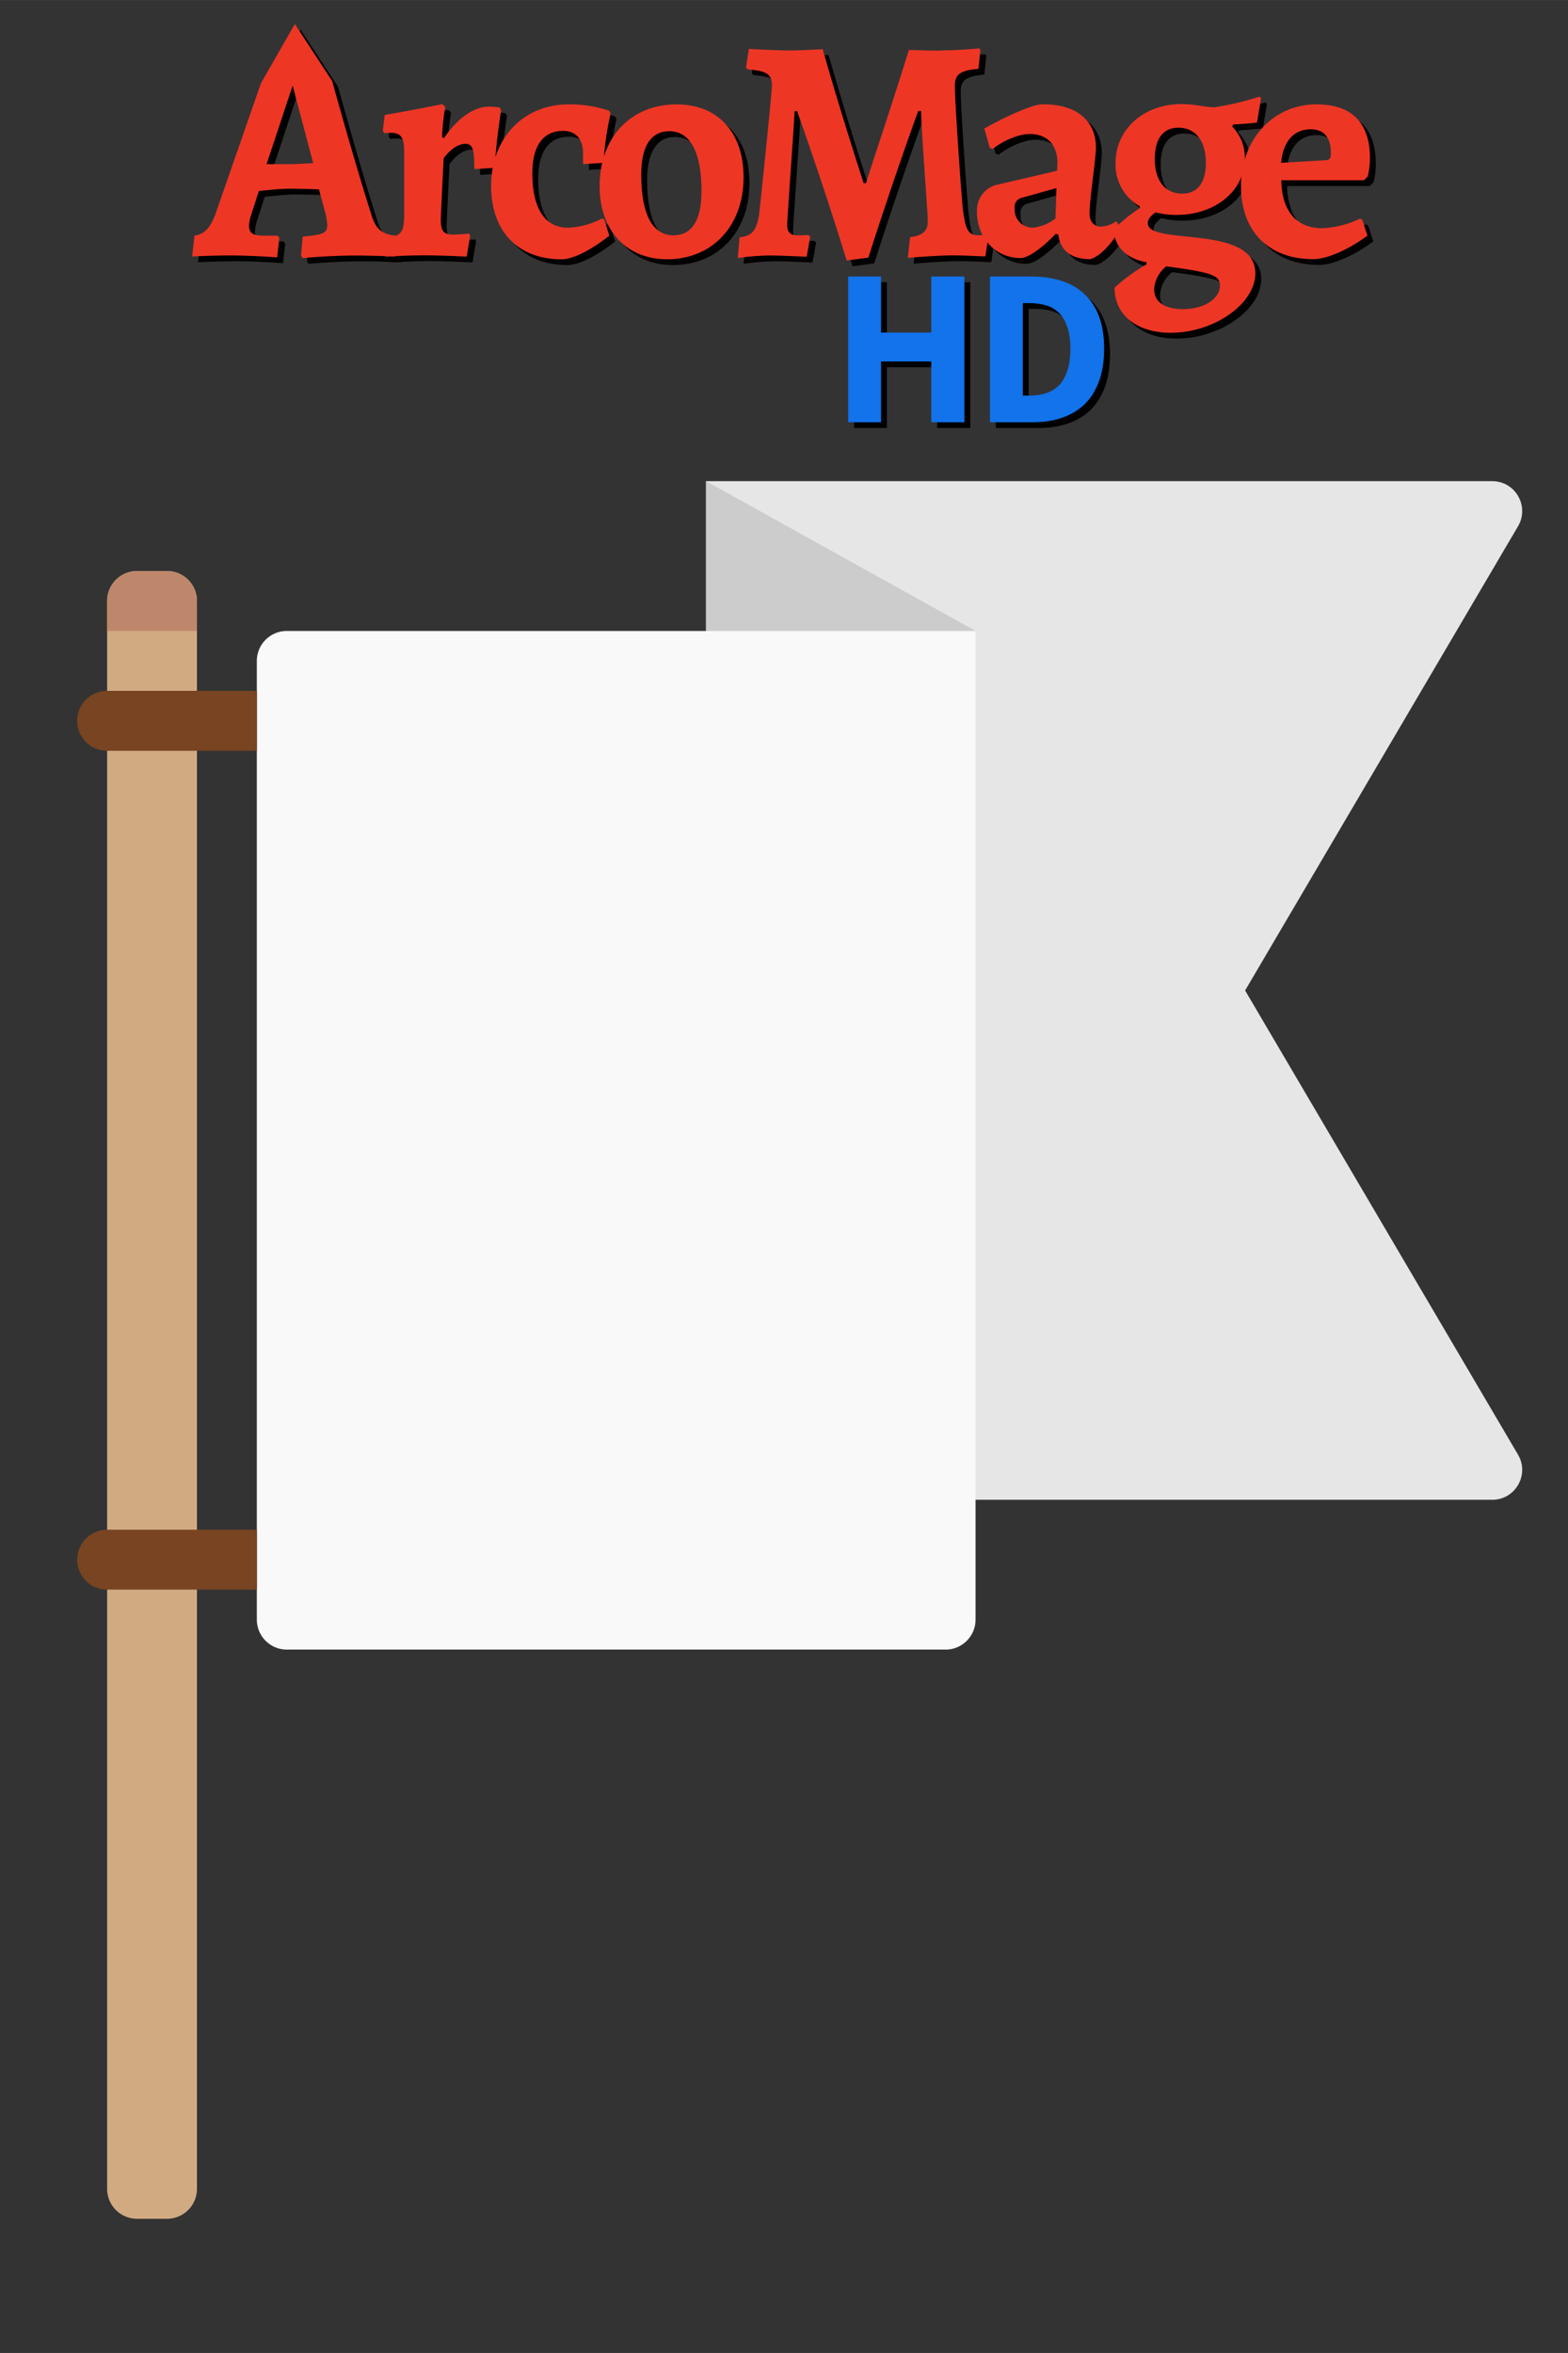 <svg width="600" height="900" viewBox="0 0 158.75 238.12" xmlns="http://www.w3.org/2000/svg"><rect x="0" y="0" width="158.75" height="238.12" fill="#333333" stroke="none"/><path d="M86.47 43.313v-14.75h3.326v5.678h5.09v-5.678h3.349v14.75h-3.349V37.16h-5.09v6.153zM100.82 43.313v-14.75h4.162q1.696 0 3.054.43t2.33 1.335q.973.882 1.493 2.262t.52 3.28-.52 3.303-1.47 2.33q-.95.905-2.285 1.358-1.312.452-2.941.452zm3.325-2.692h.633q.95 0 1.72-.249t1.312-.791q.543-.566.837-1.47.316-.906.316-2.24 0-1.313-.316-2.195-.294-.905-.837-1.425-.543-.543-1.313-.77t-1.719-.226h-.633zM31.075 26.435l.161-1.908c2.101-.193 2.488-.355 2.488-1.163a5.751 5.751 0 0 0-.162-1.131l-.678-2.487c-.84-.036-2.2-.068-2.976-.068-1.033 0-2.326.162-3.103.23l-.808 2.487a4.539 4.539 0 0 0-.193 1c0 .777.386 1.038 1.518 1.038h1.391l.162.224-.225 1.971s-2.653-.193-4.723-.193c-1.741 0-3.878.099-3.878.099l.229-2.101c1-.162 1.584-.745 2.132-2.2l4.602-13.23 3.43-5.99 3.784 5.774s2.15 7.843 3.929 13.406c.449 1.548 1.064 2.1 2.554 2.244l.126.225-.225 1.876s-2.554-.098-3.946-.098c-2.747 0-5.428.26-5.428.26zm-3.493-9.244h2.326c.682 0 1.714-.067 2.392-.099L30.222 9.24"/><path d="M41.513 22.363V15.93c0-1.455-.323-1.908-1.387-1.908-.26 0-.615.031-.615.031l-.162-.224.193-1.617a152.3 152.3 0 0 0 5.836-1.1l.292.292a23.794 23.794 0 0 0-.323 3.04l.193.125c1.347-2.033 3.07-3.196 4.525-3.196a6.568 6.568 0 0 1 1.132.094l.13.26s-.516 3.233-.647 5.837l-2.07.13c0-2.038-.16-2.554-.897-2.554s-1.522.547-2.2 1.454c0 0-.292 5.657-.292 6.24 0 1.132.292 1.487 1.262 1.487.583 0 1.616-.1 1.616-.1l.099.198-.36 2.133s-2.648-.13-4.166-.13c-1.975 0-4.04.13-4.04.13l.26-1.971c1.266-.085 1.62-.539 1.62-2.218z"/><path d="M50.317 19.387c0-4.818 3.264-8.243 7.852-8.243a12.544 12.544 0 0 1 4.108.646l.13.292a32.113 32.113 0 0 0-.714 4.979l-2.07.13v-1.068c0-1.486-.74-2.294-2.033-2.294-2.007 0-3.102 1.517-3.102 4.3 0 3.556 1.292 5.496 3.591 5.496a7.933 7.933 0 0 0 3.457-.939l.229.095.516 1.652s-2.909 2.388-4.848 2.388c-4.423-.013-7.116-2.842-7.116-7.434z"/><path d="M61.298 19.418c0-4.911 3.143-8.274 7.79-8.274 4.202 0 6.787 2.846 6.787 7.372 0 4.911-3.142 8.305-7.757 8.305-4.14-.013-6.82-2.94-6.82-7.403zm10.326.584c0-4.104-1.199-6.142-3.268-6.142-1.841 0-2.842 1.486-2.842 4.395 0 4.108 1.194 6.142 3.264 6.142 1.827 0 2.832-1.486 2.832-4.395z"/><path d="M81.294 11.822h-.256c-.031 1.167-.745 10.775-.745 11.542 0 .71.323 1.033 1.037 1.033l1.096-.032.197.162-.359 2.038c-.678-.031-2.842-.13-3.78-.13a25.743 25.743 0 0 0-3.201.26l.193-2.1c1.261-.13 1.715-.683 1.975-2.33.162-1.424 1.293-12.284 1.293-13.02 0-1.163-.52-1.486-2.46-1.648l-.162-.193.292-1.876c1.069.067 3.17.161 4.04.161 1.038 0 2.748-.094 3.43-.13 1.841 6.5 3.718 12.157 4.136 13.55h.26c.386-1.348 2.326-7.018 4.332-13.47.647 0 1.796.064 2.81.064.355 0 .715-.032 1.002-.032 1.037 0 3.008-.161 3.3-.193l.13.13-.198 1.94c-1.84.161-2.388.547-2.388 1.715 0 1.387.449 8.305.772 12.153.26 2.361.552 2.972 1.585 2.972.355 0 .808-.063.898-.063l.13.162-.292 2.038c-.39 0-2.132-.099-3.264-.099-1.423 0-4.462.225-4.592.26l.224-2.1c1.262-.162 1.796-.616 1.796-1.617s-.647-8.956-.678-11.156h-.292A428.43 428.43 0 0 0 88.51 26.65l-2.195.291a396.272 396.272 0 0 0-5.02-15.12z"/><path d="m107.746 24.334-.26-.099c-1.293 1.347-2.748 2.46-3.556 2.46-2.518 0-4.426-2.006-4.426-4.687a2.667 2.667 0 0 1 1.876-2.693l6.236-1.455.036-.777c0-1.84-1.037-2.94-2.783-2.94-1.195 0-2.694.678-3.78 1.517l-.292-.13-.548-1.94c1.872-1.063 4.813-2.455 5.913-2.455 3.753 0 5.387 1.908 5.387 4.395 0 1.1-.646 5.208-.646 6.663 0 .808.449 1.324 1.162 1.324a3.066 3.066 0 0 0 1.55-.548l.453.696c-.647 1.163-1.94 2.842-3.103 3.143-1.894 0-3.025-.858-3.219-2.474zm-.291-1.648.098-3.07-3.461.97a.947.947 0 0 0-.772 1.063 1.832 1.832 0 0 0 1.796 1.976 4.39 4.39 0 0 0 2.339-.939z"/><path d="m125.462 13.182-.13.193a4.454 4.454 0 0 1 1.293 3.201c0 3.295-2.94 5.756-6.95 5.756a8.687 8.687 0 0 1-2.101-.26c-.552.421-.777.745-.777 1.1 0 2.325 10.892.03 10.892 5.072 0 3.071-4.166 6.016-8.566 6.016-3.426 0-5.688-1.795-5.688-4.561a17.415 17.415 0 0 1 3.232-2.357v-.229c-2.038-.355-3.232-1.549-3.331-3.295a14.694 14.694 0 0 1 2.653-2.169v-.193a4.835 4.835 0 0 1-2.456-4.364c0-3.425 2.842-5.98 6.69-5.98 1.347 0 2.33.324 3.331.324a28.535 28.535 0 0 0 4.525-1.069l.193.13-.417 2.492c-.813.094-1.746.162-2.393.193zm-8.018 16.679c0 1.261 1.064 2.006 2.909 2.006 2.132 0 3.749-1.037 3.749-2.393 0-1.037-.84-1.324-5.433-1.939a3.219 3.219 0 0 0-1.225 2.326zm5.235-12.8c0-2.245-1.064-3.556-2.78-3.556-1.548 0-2.392 1.132-2.392 3.143 0 2.2 1.037 3.524 2.747 3.524 1.554.023 2.425-1.073 2.425-3.111z"/><path d="M126.234 19.387c0-4.687 3.269-8.243 7.632-8.243 3.592 0 5.428 1.845 5.428 5.495a8.189 8.189 0 0 1-.224 1.796l-.386.39h-8.373c.063 3.17 1.58 4.85 4.135 4.85a9.729 9.729 0 0 0 3.847-.97l.224.13.521 1.584c-1.347 1.033-3.784 2.389-5.495 2.389-4.53 0-7.309-2.829-7.309-7.421zm8.485-2.586c.517-.032.615-.162.615-.741 0-1.585-.713-2.393-2.038-2.393-1.679 0-2.779 1.163-3.003 3.394z"/><g fill="#ee3625"><path d="m30.482 25.851.162-1.908c2.1-.193 2.487-.354 2.487-1.162a5.751 5.751 0 0 0-.162-1.132l-.678-2.487c-.84-.036-2.2-.067-2.976-.067-1.033 0-2.326.161-3.102.229l-.808 2.487a4.539 4.539 0 0 0-.194 1.001c0 .777.387 1.037 1.518 1.037h1.392l.161.225-.224 1.97s-2.653-.193-4.723-.193c-1.742 0-3.879.1-3.879.1l.229-2.102c1.001-.161 1.585-.745 2.132-2.2L26.42 8.42l3.43-5.99 3.785 5.774s2.15 7.843 3.928 13.406c.45 1.549 1.064 2.101 2.555 2.245l.125.224-.224 1.877s-2.555-.099-3.946-.099c-2.748 0-5.428.26-5.428.26zm-3.493-9.243h2.326c.682 0 1.715-.068 2.393-.1l-2.079-7.851"/><path d="M40.92 21.78v-6.434c0-1.455-.323-1.908-1.387-1.908-.26 0-.615.031-.615.031l-.162-.224.193-1.616a152.3 152.3 0 0 0 5.837-1.1l.292.292a23.794 23.794 0 0 0-.324 3.039l.193.126c1.347-2.034 3.071-3.197 4.526-3.197a6.568 6.568 0 0 1 1.131.094l.13.26s-.516 3.233-.646 5.837l-2.07.13c0-2.038-.161-2.554-.898-2.554s-1.522.548-2.2 1.454c0 0-.291 5.657-.291 6.24 0 1.132.291 1.487 1.261 1.487.584 0 1.616-.099 1.616-.099l.1.198-.36 2.132s-2.649-.13-4.166-.13c-1.976 0-4.04.13-4.04.13l.26-1.97c1.266-.086 1.62-.54 1.62-2.219z"/><path d="M49.724 18.803c0-4.817 3.264-8.243 7.852-8.243a12.544 12.544 0 0 1 4.108.647l.13.292a32.113 32.113 0 0 0-.713 4.978l-2.07.13V15.54c0-1.486-.74-2.294-2.034-2.294-2.007 0-3.102 1.517-3.102 4.3 0 3.557 1.293 5.496 3.592 5.496a7.933 7.933 0 0 0 3.456-.938l.23.094.516 1.652s-2.91 2.389-4.849 2.389c-4.422-.014-7.116-2.842-7.116-7.435z"/><path d="M60.705 18.834c0-4.911 3.143-8.274 7.79-8.274 4.202 0 6.788 2.847 6.788 7.372 0 4.912-3.143 8.306-7.758 8.306-4.14-.014-6.82-2.941-6.82-7.404zm10.326.584c0-4.103-1.198-6.142-3.268-6.142-1.84 0-2.842 1.486-2.842 4.396 0 4.107 1.194 6.141 3.264 6.141 1.827 0 2.833-1.486 2.833-4.395z"/><path d="M80.702 11.238h-.256c-.032 1.167-.745 10.775-.745 11.543 0 .709.323 1.032 1.037 1.032l1.095-.031.198.161-.36 2.039c-.677-.032-2.841-.13-3.78-.13a25.743 25.743 0 0 0-3.2.26l.192-2.101c1.262-.13 1.715-.683 1.976-2.33.161-1.423 1.293-12.284 1.293-13.02 0-1.163-.521-1.486-2.46-1.647l-.162-.194.292-1.876c1.068.067 3.17.161 4.04.161 1.037 0 2.748-.094 3.43-.13 1.84 6.501 3.717 12.158 4.135 13.55h.26c.386-1.347 2.326-7.017 4.333-13.469.646 0 1.796.063 2.81.063.355 0 .714-.031 1.001-.031 1.037 0 3.008-.162 3.3-.194l.13.13-.197 1.94c-1.84.162-2.389.548-2.389 1.715 0 1.387.45 8.306.773 12.153.26 2.362.552 2.972 1.584 2.972.355 0 .808-.063.898-.063l.13.162-.291 2.038c-.391 0-2.133-.099-3.264-.099-1.423 0-4.463.225-4.593.26l.224-2.1c1.262-.162 1.796-.615 1.796-1.616s-.646-8.957-.678-11.157h-.291a428.43 428.43 0 0 0-5.047 14.838l-2.195.292a396.272 396.272 0 0 0-5.02-15.12z"/><path d="m107.154 23.75-.26-.098c-1.294 1.346-2.748 2.46-3.556 2.46-2.519 0-4.427-2.007-4.427-4.687a2.667 2.667 0 0 1 1.877-2.694l6.236-1.454.036-.777c0-1.84-1.038-2.94-2.784-2.94-1.194 0-2.694.677-3.78 1.517l-.292-.13-.548-1.94c1.872-1.064 4.813-2.456 5.913-2.456 3.753 0 5.387 1.908 5.387 4.395 0 1.1-.646 5.208-.646 6.663 0 .808.449 1.324 1.163 1.324a3.066 3.066 0 0 0 1.549-.547l.453.695c-.646 1.163-1.94 2.842-3.102 3.143-1.895 0-3.026-.857-3.22-2.474zm-.292-1.647.099-3.071-3.462.97a.947.947 0 0 0-.772 1.064 1.832 1.832 0 0 0 1.796 1.975 4.39 4.39 0 0 0 2.339-.938z"/><path d="m124.87 12.598-.13.194a4.454 4.454 0 0 1 1.292 3.2c0 3.296-2.94 5.756-6.95 5.756a8.687 8.687 0 0 1-2.1-.26c-.553.422-.777.745-.777 1.1 0 2.325 10.891.031 10.891 5.073 0 3.07-4.166 6.016-8.566 6.016-3.425 0-5.688-1.796-5.688-4.562a17.415 17.415 0 0 1 3.232-2.357v-.229c-2.038-.354-3.232-1.548-3.33-3.295a14.694 14.694 0 0 1 2.653-2.168v-.193a4.835 4.835 0 0 1-2.456-4.364c0-3.426 2.842-5.98 6.69-5.98 1.346 0 2.33.323 3.33.323a28.535 28.535 0 0 0 4.526-1.068l.193.13-.418 2.491c-.812.095-1.746.162-2.393.193zm-8.019 16.679c0 1.262 1.064 2.007 2.91 2.007 2.132 0 3.748-1.037 3.748-2.393 0-1.037-.84-1.325-5.432-1.94a3.219 3.219 0 0 0-1.226 2.326zm5.235-12.8c0-2.244-1.064-3.555-2.78-3.555-1.548 0-2.392 1.131-2.392 3.142 0 2.2 1.037 3.525 2.748 3.525 1.553.022 2.424-1.073 2.424-3.112z"/><path d="M125.642 18.803c0-4.687 3.268-8.243 7.632-8.243 3.591 0 5.428 1.845 5.428 5.495a8.189 8.189 0 0 1-.225 1.796l-.386.39h-8.373c.063 3.17 1.58 4.85 4.135 4.85a9.729 9.729 0 0 0 3.847-.97l.225.13.52 1.585c-1.346 1.032-3.784 2.388-5.494 2.388-4.53 0-7.31-2.828-7.31-7.421zm8.485-2.586c.516-.031.615-.162.615-.74 0-1.586-.714-2.394-2.038-2.394-1.68 0-2.78 1.163-3.004 3.394z"/></g><g fill="#1273eb"><path d="M85.874 42.73V27.98h3.325v5.678h5.09v-5.679h3.349v14.75h-3.349v-6.153H89.2v6.154zM100.227 42.73V27.98h4.162q1.697 0 3.054.43t2.33 1.334q.973.882 1.493 2.262t.52 3.28-.52 3.304-1.47 2.33q-.95.905-2.285 1.357-1.312.452-2.94.452zm3.325-2.692h.634q.95 0 1.719-.25t1.312-.791q.543-.566.837-1.47.317-.905.317-2.24 0-1.312-.317-2.195-.294-.904-.837-1.425-.543-.543-1.312-.769t-1.72-.226h-.633z"/></g><g><path d="M151.077 151.776H71.484V48.69h79.593c2.345 0 3.803 2.548 2.613 4.569l-27.63 46.975 27.63 46.975c1.19 2.021-.267 4.57-2.613 4.57z" fill="#e6e6e6"/><path d="M95.739 166.936H29.035a3.032 3.032 0 0 1-3.032-3.032v-97.02a3.032 3.032 0 0 1 3.032-3.032h69.733v100.053a3.032 3.032 0 0 1-3.032 3.032z" fill="#f9f9f9"/><path fill="#ccc" d="m71.484 48.69 27.288 15.16H71.484z"/><path d="M16.91 57.786h-3.033a3.032 3.032 0 0 0-3.032 3.032v160.691a3.032 3.032 0 0 0 3.032 3.032h3.032a3.032 3.032 0 0 0 3.032-3.032V60.818a3.032 3.032 0 0 0-3.032-3.032z" fill="#d2aa82"/><g fill="#784421"><path d="M10.845 75.977h15.16v-6.064h-15.16a3.032 3.032 0 0 0 0 6.064zM10.845 160.87h15.16v-6.063h-15.16a3.032 3.032 0 0 0 0 6.064z"/></g><path d="M19.941 63.85h-9.096v-3.032a3.032 3.032 0 0 1 3.032-3.032h3.032a3.032 3.032 0 0 1 3.032 3.032v3.032z" fill="#be876b"/></g></svg>
